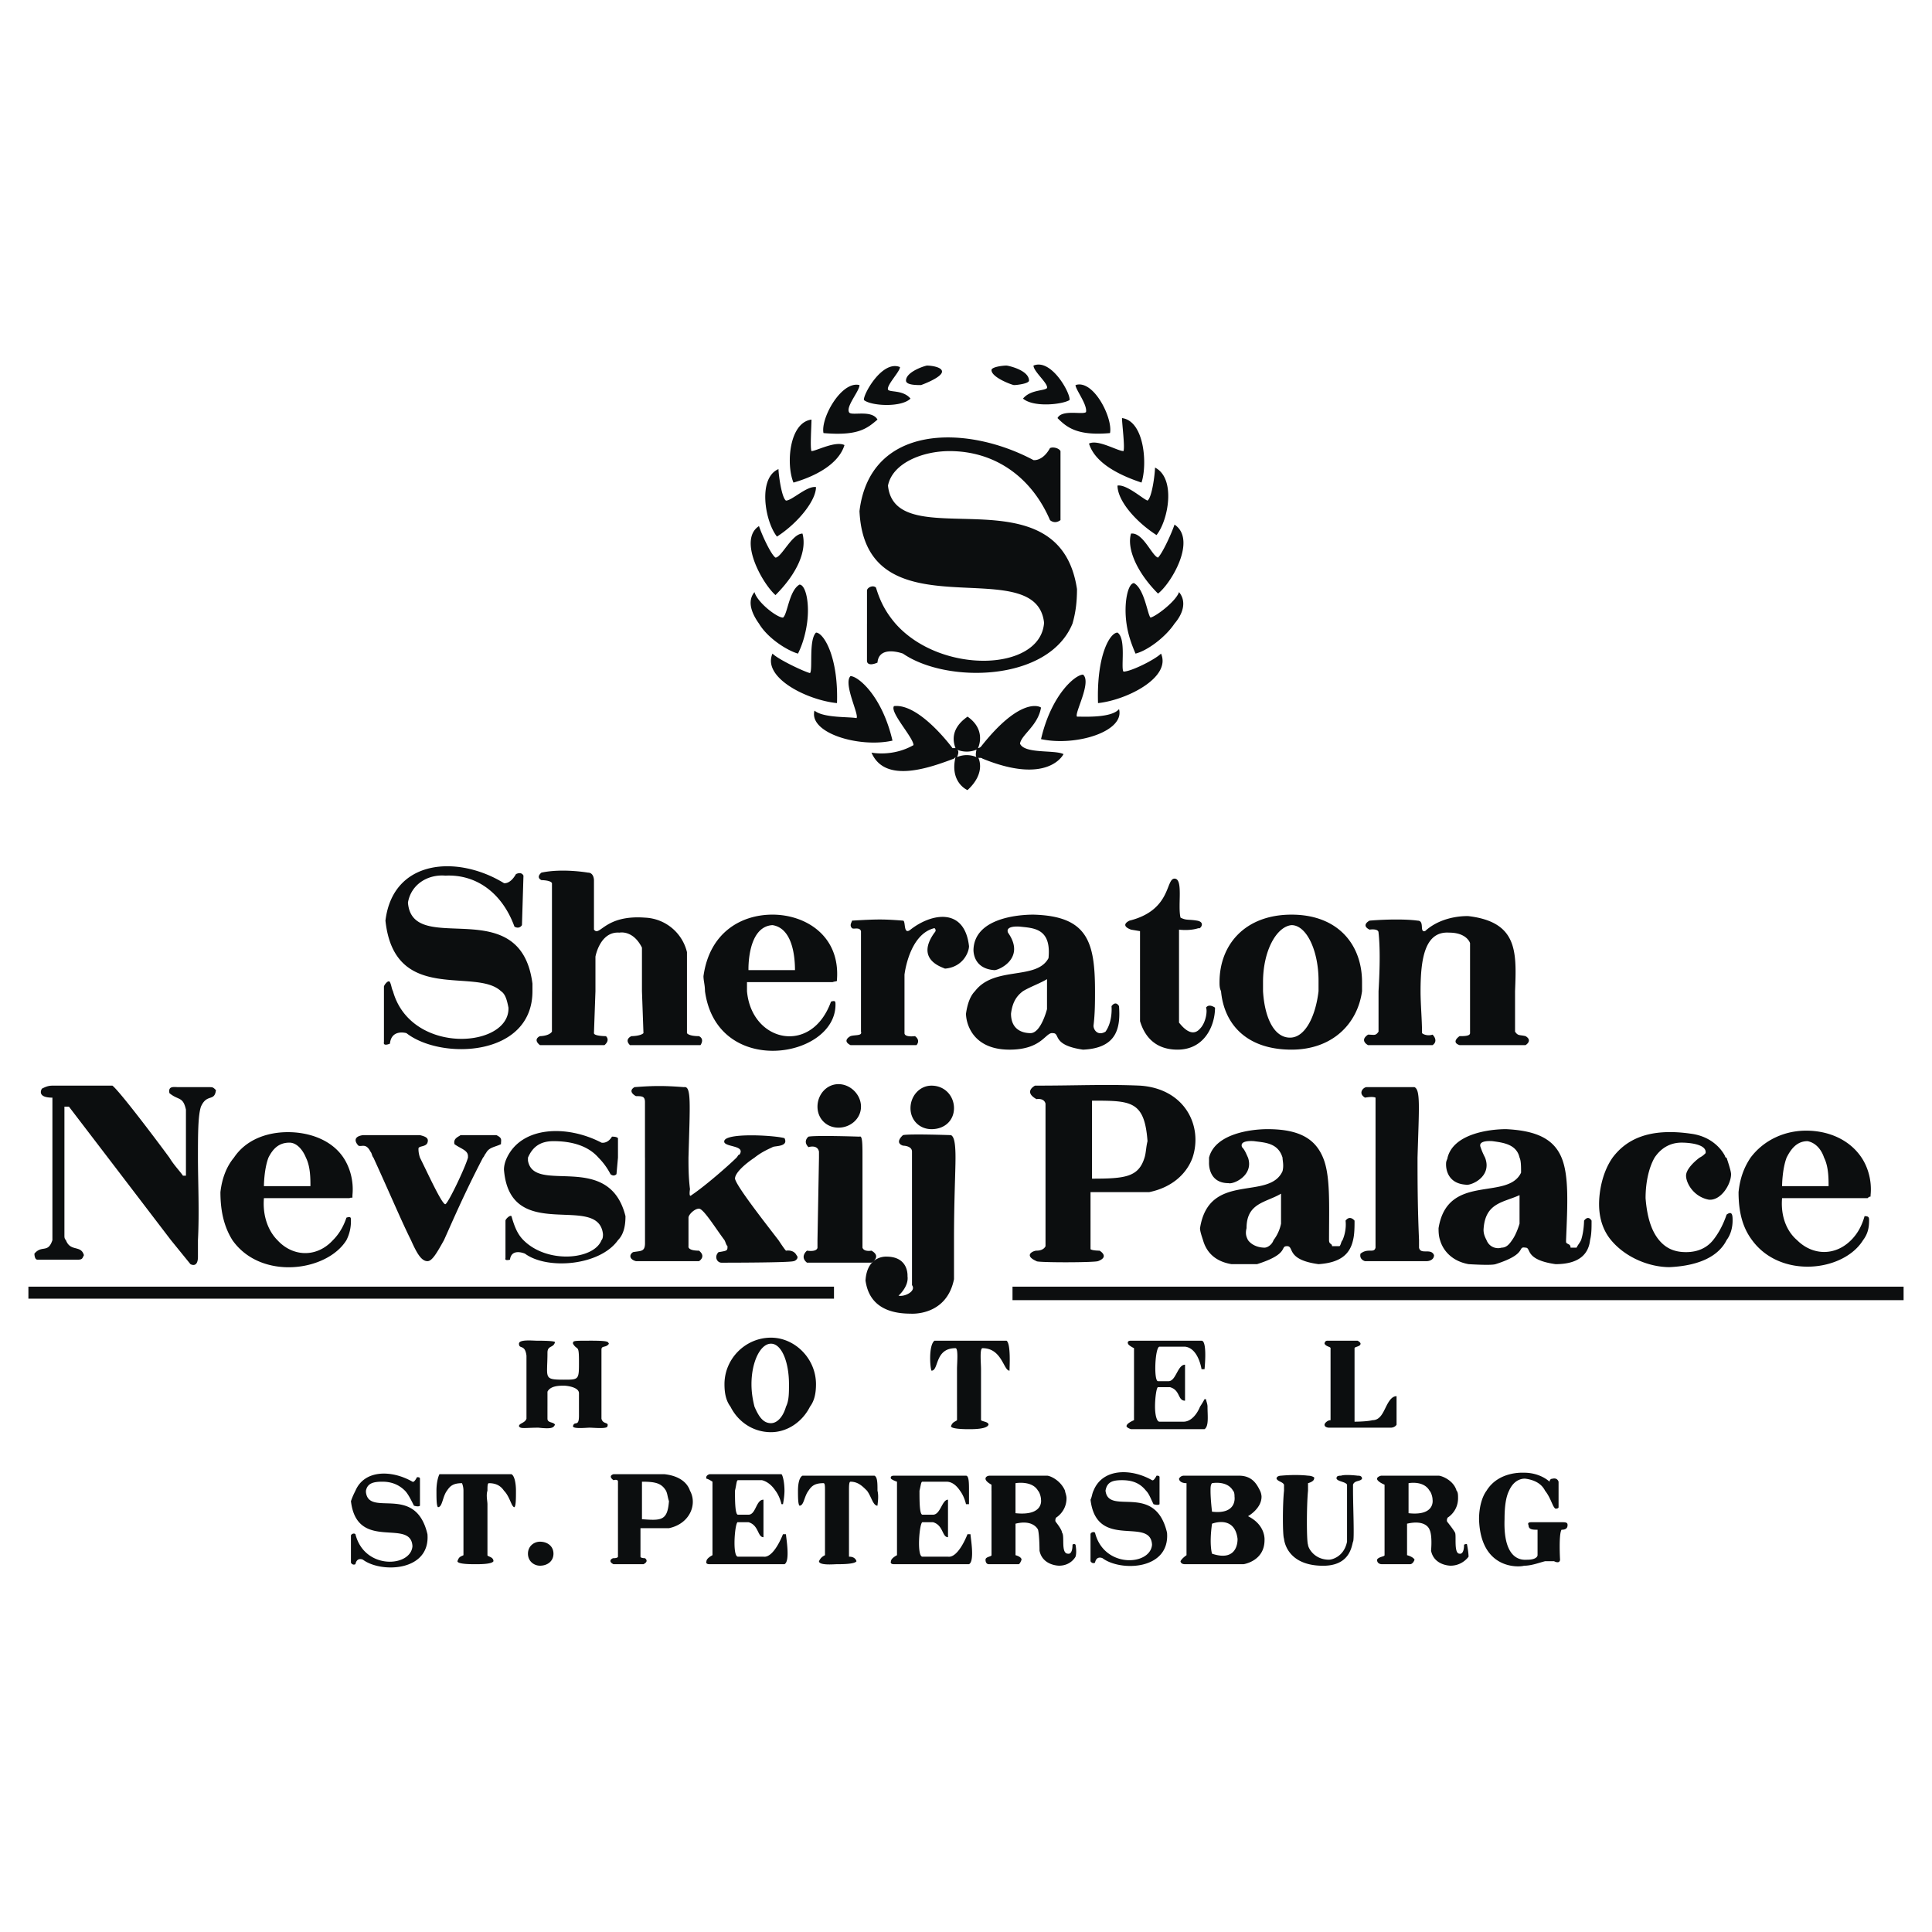 <svg xmlns="http://www.w3.org/2000/svg" width="2500" height="2500" viewBox="0 0 192.756 192.756"><g fill-rule="evenodd" clip-rule="evenodd"><path fill="#fff" d="M0 0h192.756v192.756H0V0z"/><path d="M80.513 62.217c-.15 1.048-.449 2.095-.898 2.994-1.047-.299-2.993-1.497-3.891-2.994-.749-1.047-1.197-2.245-.449-3.143.299 1.048 2.245 2.544 2.844 2.544.449-.299.599-2.694 1.646-3.292.598 0 1.047 1.796.748 3.891zm5.987 0v-3.292c0-.299.599-.599.898-.299.449 1.497 1.048 2.544 1.945 3.592 4.49 5.089 14.368 4.79 14.817 0v-.149c-.896-7.184-17.81 1.497-18.409-11.076 1.048-8.681 10.626-8.681 17.362-5.089 0 0 .898.15 1.646-1.197.299-.149.898 0 1.047.299v6.885c-.598.449-1.047 0-1.047 0-1.797-4.191-5.389-6.885-10.028-6.885-2.694 0-5.688 1.198-6.137 3.442.748 7.184 17.063-1.646 18.858 10.327 0 1.347-.148 2.395-.449 3.442-2.395 5.837-12.572 5.987-16.912 2.994 0 0-2.395-.898-2.544.898-1.048.449-1.048-.15-1.048-.15v-3.742h.001zm30.682 0c.898-1.047 1.197-2.245.449-3.143-.299.898-2.244 2.395-2.844 2.544-.299-.299-.598-2.844-1.646-3.442-.598 0-1.047 1.946-.748 4.041.15 1.048.449 1.946.898 2.994 1.197-.3 2.992-1.647 3.891-2.994zm0-9.878c-.299.898-1.197 2.844-1.646 3.292-.598-.149-1.496-2.544-2.693-2.395-.449 1.497.598 3.892 2.693 5.987 1.347-1.047 3.892-5.388 1.646-6.884zm-1.946-5.688c0 .599-.299 2.994-.748 3.292-.449-.149-2.096-1.646-2.994-1.497 0 1.497 1.797 3.592 3.893 4.939 1.197-1.495 1.945-5.686-.151-6.734zm-3.293-4.939c0 .599.299 2.844.15 3.292-.6 0-2.545-1.197-3.443-.749.6 1.946 2.994 3.144 5.238 3.892.6-1.795.301-6.135-1.945-6.435zm-4.638-3.293c0 .449 1.197 1.946 1.047 2.694-.299.299-2.395-.3-2.844.599.898.898 1.945 1.796 5.238 1.497.299-1.497-1.646-5.388-3.441-4.79zm-6.885-1.945c-.449 0-1.498.15-1.498.449 0 .749 2.096 1.497 2.246 1.497.299 0 1.496-.149 1.496-.449 0-1.048-2.096-1.497-2.244-1.497zm2.693 0c0 .599 1.496 1.796 1.348 2.245-.301.299-1.646.15-2.395 1.048 1.047.898 3.891.599 4.639.15.15-.6-1.795-4.191-3.592-3.443zM75.724 52.488c.299.898 1.197 2.844 1.646 3.143.599 0 1.646-2.395 2.694-2.395.449 1.646-.449 3.892-2.694 6.137-1.347-1.197-3.742-5.538-1.646-6.885zm1.945-5.687c0 .449.299 2.844.748 3.143.599 0 2.096-1.497 2.994-1.347 0 1.347-1.796 3.592-3.892 4.939-1.197-1.496-1.945-5.837.15-6.735zm3.293-4.939c0 .599-.15 2.844 0 3.143.449 0 2.395-1.047 3.292-.599-.599 1.946-2.994 3.143-5.089 3.742-.748-1.796-.448-5.987 1.797-6.286zm4.789-3.443c0 .599-1.347 2.096-1.048 2.694.15.449 2.245-.3 2.844.748-1.048.898-1.945 1.646-5.388 1.347-.299-1.496 1.797-5.238 3.592-4.789zm6.736-1.945c.449 0 1.497.15 1.497.599 0 .599-2.095 1.347-2.095 1.347-.449 0-1.497 0-1.497-.449-.001-.898 1.945-1.497 2.095-1.497zm-2.695.15c0 .449-1.347 1.796-1.197 2.245.149.299 1.497 0 2.245.898-.898.898-3.892.749-4.64.15-.149-.45 1.797-4.042 3.592-3.293zm21.853 34.124c-.748.898-3.443.749-4.191.749-.299-.3 1.498-3.442.6-4.191-.748 0-3.143 1.946-4.191 6.436 3.442.748 8.379-.749 7.782-2.994zm4.191-5.538c-.6.599-2.994 1.796-3.742 1.796-.299-.299.299-3.293-.6-3.892-.748 0-2.096 2.245-1.945 7.035 2.844-.299 7.334-2.544 6.287-4.939zm-28.887 9.878c1.347 3.143 5.837 1.497 8.232.599l.15-.149c-.599 2.544 1.197 3.292 1.197 3.292 1.945-1.796 1.048-3.292 1.048-3.292 0 .149.299 0 .449.149 6.584 2.694 8.082-.449 8.082-.449-.898-.449-3.893 0-4.342-1.048.15-.898 1.797-1.796 2.096-3.592-.15-.149-2.096-1.047-5.986 3.892-.15.149-.299.149-.299.149s.896-1.796-1.048-3.143c-.15.149-1.946 1.197-1.197 3.143h-.3s-3.292-4.49-5.837-4.19c-.449.599 1.946 3.143 1.946 3.892-2.096 1.197-4.191.747-4.191.747zm8.531-.299c.299.15 0 .749 0 .749a2.468 2.468 0 0 1 1.946 0c-.15-.15 0-.749 0-.749-1.048.449-1.946 0-1.946 0zm-14.219-3.891c.898.748 3.442.599 4.191.748.299-.299-1.347-3.442-.599-4.19.749 0 3.143 1.945 4.191 6.436-3.293.747-8.381-.749-7.783-2.994zm-4.19-5.688c.599.599 3.143 1.796 3.742 1.945.299-.299-.15-3.292.599-4.041.749 0 2.245 2.395 2.095 7.035-2.994-.299-7.484-2.544-6.436-4.939zM39.205 98.887c1.796 6.436 11.674 5.688 11.524 1.646-.15-.75-.299-1.348-.749-1.646-2.544-2.396-10.626 1.346-11.524-7.035.749-6.136 7.184-6.585 11.824-3.742 0 0 .599.149 1.197-.898.3-.149.599-.149.749.15l-.15 4.939c-.299.449-.748.15-.748.15-1.197-3.292-3.742-5.239-6.885-5.089-1.796-.15-3.442.898-3.742 2.694.449 5.538 11.225-1.197 12.422 8.082v.75c0 6.584-9.13 6.885-12.572 4.189 0 0-1.497-.449-1.646 1.049-.748.299-.599-.15-.599-.15v-5.537c0-.15.449-.748.599-.449.15.297.15.596.3.897zm15.864 0V88.11c-.15-.299-1.048-.299-1.048-.299-.599-.299 0-.749 0-.749 2.095-.449 4.64 0 4.64 0 .599 0 .599.749.599.749v4.939c.599.748 1.047-1.497 5.089-1.197a4.502 4.502 0 0 1 4.19 3.442v8.081s.149.301 1.197.301c.599.299.15.896.15.896h-7.035c-.599-.598.149-.896.149-.896s.898 0 1.198-.301l-.15-4.189v-4.341c-.898-1.796-2.245-1.497-2.245-1.497-1.945-.15-2.395 2.395-2.395 2.395v3.443l-.149 4.189c0 .301 1.197.301 1.197.301.449.447-.15.896-.15.896H53.87c-.749-.598 0-.896 0-.896s.898 0 1.197-.449v-4.041h.002zm15.266 0c0-.6-.149-1.049-.149-1.498.599-4.34 3.742-6.136 6.885-6.136 3.292 0 6.735 2.095 6.436 6.437 0 .299 0 .148-.449.299h-8.531v.898c.449 5.088 6.436 6.436 8.381 1.047.449-.15.449 0 .449.299 0 5.388-11.824 7.333-13.022-1.346zm15.566 0v-5.988c-.149-.449-.748-.149-.897-.299-.3-.3 0-.599 0-.749 2.544-.15 3.143-.15 5.088 0 .299 0 0 1.497.749.898 2.095-1.646 5.388-2.245 5.837 1.646 0 .599-.599 2.095-2.395 2.245-.299-.149-2.993-.898-1.048-3.592.15-.15.15-.299 0-.449-2.544.599-2.993 4.64-2.993 4.64v5.835c0 .449 1.048.301 1.048.301.599.447.149.896.149.896h-6.585c-.898-.449 0-.896 0-.896.449-.15 1.197 0 1.047-.449v-4.039zm11.374 0c1.947-2.545 6.137-1.049 7.334-3.293.301-2.993-1.496-2.993-2.844-3.143 0 0-1.496-.15-1.197.599 1.797 2.544-.898 3.742-1.346 3.742-2.246-.15-2.096-2.096-2.096-2.096.148-2.994 4.189-3.442 5.986-3.442 5.389.149 6.137 2.694 6.137 7.634 0 1.047 0 2.244-.15 3.441 0 .449.449 1.049 1.197.6.748-1.049.6-2.545.6-2.545.449-.6.748 0 .748 0 .15 2.096-.15 4.191-3.592 4.34-3.143-.449-2.246-1.646-2.994-1.646-.748-.148-1.047 1.646-4.34 1.646-3.742 0-4.341-2.693-4.341-3.592.151-1.048.45-1.796.898-2.245zm7.186 0V97.69c-.75.447-1.646.748-2.395 1.197-.6.449-1.049 1.047-1.197 2.244 0 1.646 1.197 1.945 1.945 1.945 1.047 0 1.646-2.395 1.646-2.395v-1.794h.001zm9.279 0v-5.988l-.898-.149c-1.197-.449-.15-.898-.15-.898 4.191-1.048 3.592-4.191 4.49-4.191s.301 2.694.6 3.892c.598.299.748.149 1.646.299.896.149.299.898.148.749-.896.299-1.945.149-1.945.149v9.28c.15.148 1.197 1.646 2.096.598.598-.598.748-1.795.598-2.094.301-.449.898 0 .898 0 0 1.795-1.047 4.189-3.74 4.189-2.246 0-3.293-1.346-3.742-2.844v-2.992h-.001zm8.082 0c-.15-.301-.15-.6-.15-.898 0-3.742 2.545-6.735 7.184-6.735 4.641 0 7.035 2.993 7.035 6.735v.898c-.449 3.291-2.994 5.836-7.035 5.836-4.489 0-6.735-2.545-7.034-5.836zm9.729 0v-1.049c0-2.993-1.197-5.538-2.695-5.538-1.496.15-2.844 2.544-2.844 5.688v.898c.15 2.543 1.049 4.639 2.695 4.639 1.496 0 2.545-2.095 2.844-4.638zm5.986 0c.15-2.545.15-4.491 0-5.838 0-.449-.898-.299-.898-.299-.898-.449 0-.898 0-.898 1.797-.15 3.742-.15 4.789 0 .75 0 .15 1.197.75 1.047 1.795-1.646 4.34-1.497 4.34-1.497 4.939.599 4.789 3.592 4.639 7.484v4.041c.301.449.449.299 1.049.449.748.447 0 .896 0 .896h-6.586c-.898-.299 0-.896 0-.896.449 0 1.047 0 1.047-.301v-4.189-4.791s-.299-1.047-2.094-1.047c-2.395-.15-2.844 2.544-2.844 5.838 0 1.346.148 2.844.148 4.189.15.15.6.301 1.049.15.299.299.449.748 0 1.047h-6.436s-.898-.449 0-1.047c.598 0 .748.15 1.047-.299v-4.039zM77.071 92.3c1.945.3 2.245 2.994 2.245 4.491h-4.64s-.15-4.341 2.395-4.491zM6.577 123.73c.449 1.197 1.497.449 1.796 1.498-.15.299-.15.449-.599.449H3.733c-.3 0-.3-.6-.3-.6.749-.898 1.347 0 1.796-1.348V109.512c-1.646 0-1.048-.896-1.048-.896.299-.15.599-.301 1.048-.301h5.987c.599.449 3.592 4.342 5.688 7.186.449.748 1.047 1.346 1.347 1.795h.3V110.709c-.3-1.346-.749-.896-1.646-1.645-.15-.75.449-.6.898-.6h2.993c.449 0 .449 0 .749.299-.15 1.197-.898.301-1.497 1.646-.299.898-.299 2.844-.299 5.09 0 2.395.149 5.387 0 8.23v1.646c0 1.197-.749.748-.749.748l-1.946-2.395-6.286-8.23-3.892-5.09h-.449V123.279c0 .153 0 .303.15.451zm16.762-8.23c1.197-1.797 3.293-2.545 5.388-2.545s4.34.748 5.538 2.545c.599.896 1.048 2.244.898 3.74 0 .449 0 .15-.3.301h-8.531c-.149 1.795.449 3.293 1.347 4.189 1.497 1.646 3.892 1.797 5.538 0 .599-.598 1.048-1.346 1.347-2.244.449-.15.449 0 .449.299a4.14 4.14 0 0 1-.449 1.945c-1.946 3.145-8.531 4.041-11.375 0-.749-1.197-1.197-2.693-1.197-4.789.15-1.347.599-2.545 1.347-3.441zm7.184 0c-.299-.75-.898-1.498-1.646-1.498-1.048 0-1.646.6-2.096 1.498-.449 1.197-.449 2.844-.449 2.844h4.64c.001-.75.001-1.948-.449-2.844zm6.736 0c-.15-.15-.15-.449-.299-.6-.449-.898-.898-.449-1.197-.598-.3-.301-.599-.898.449-1.049H41.9c.599.15.898.299.749.748-.15.449-.898.301-.898.6 0 .148 0 .449.15.898.749 1.496 2.245 4.789 2.544 4.639.299-.148 1.945-3.592 2.245-4.639v-.15c0-.6-.749-.748-1.347-1.197-.15-.6.449-.748.599-.898h3.592c.599.299.449.449.449.898-.599.299-1.197.299-1.497.898-.149.148-.149.299-.299.449-1.946 3.74-3.143 6.584-3.892 8.23-.748 1.348-1.197 2.096-1.646 2.096-.599 0-1.048-.748-1.646-2.096-.901-1.793-2.098-4.637-3.744-8.229zm13.32 0c1.497-3.145 5.987-3.293 9.429-1.498 0 0 .599.15 1.048-.598.149 0 .449 0 .599.148v1.947l-.149 1.646c-.3.299-.599 0-.599 0a6.635 6.635 0 0 0-1.197-1.646c-1.047-1.197-2.694-1.646-4.49-1.646-1.347 0-2.096.598-2.545 1.646v.299c.599 3.441 8.083-1.049 9.729 5.537 0 .898-.149 1.797-.748 2.395-1.796 2.545-7.035 2.994-9.279 1.348 0 0-1.347-.6-1.497.6-.599.148-.449-.15-.449-.15v-3.742c0-.15.449-.598.599-.449.299 1.049.599 1.797 1.197 2.395 2.395 2.395 7.035 1.947 7.783 0 .149-.148.149-.449.149-.598-.449-4.191-9.279 1.047-9.878-6.436-.001-.45.149-.899.298-1.198zm13.77 0v-5.539c0-.598-.3-.598-.898-.598 0 0-.898-.449-.149-.898 1.945-.15 2.993-.15 4.939 0 .749-.15.599 1.646.449 7.035 0 .896 0 1.945.15 3.143 0 0-.15.898.15.598 1.347-.896 3.741-2.992 4.49-3.74.15-.15.15-.301.299-.301.599-.896-1.197-.748-1.497-1.197-.449-1.047 4.939-.748 5.987-.449.449.898-1.048.75-1.197.898-.299.15-1.048.449-1.796 1.049-.898.598-1.946 1.496-1.946 2.094.149.75 2.843 4.191 4.34 6.137.299.449.599.898.748 1.049 0 0 .749-.15 1.048.449.299.299-.149.598-.299.598-.449.15-6.735.15-7.184.15s-.748-.6-.299-1.049c.898-.148.898-.148.898-.598-.149-.15-.149-.299-.299-.6-.898-1.197-2.095-3.143-2.544-3.143s-1.048.6-1.048.898V124.33s-.149.449 1.048.449c.749.598 0 1.047 0 1.047h-6.286c-.599-.148-.748-.598-.299-.898.749-.148 1.198 0 1.198-.896V115.5h-.003zm17.361 0v-.6c-.149-.748-1.048-.449-1.048-.449-.599-.598 0-1.047 0-1.047.749-.15 5.089 0 5.089 0 .299-.15.299.748.299 2.096v8.978c.15.449.898.301.898.301 1.048.598 0 1.197 0 1.197h-6.436c-.749-.6 0-1.197 0-1.197 1.048.148 1.048-.301 1.048-.301v-.748l.15-8.23zm9.28 0v-.6c0-.598-.898-.598-.898-.598-.898-.301 0-1.049 0-1.049.599-.148 4.79 0 4.79 0 .299.15.449.748.449 2.246 0 1.496-.15 4.189-.15 8.23v3.893c-.749 3.74-4.34 3.441-4.34 3.441-3.892 0-4.341-2.395-4.49-3.293.149-2.543 2.096-2.395 2.096-2.395 2.245 0 2.095 1.945 2.095 1.945.149 1.049-.898 1.947-.898 1.947.599.148 1.796-.449 1.347-1.049v-4.49l-.001-8.228zm13.321 0v-5.389c-.15-.6-.898-.449-.898-.449-1.346-.748-.148-1.348-.148-1.348 4.34 0 7.033-.148 10.477 0 4.49.301 6.285 4.041 5.238 7.186-.6 1.646-2.096 2.992-4.34 3.441h-5.838V124.628c.15.15.898.15.898.15s1.047.598-.15 1.047c-.449.15-6.137.15-6.137 0-1.346-.598-.299-1.047 0-1.047.748 0 .898-.449.898-.449V115.5zm9.878 0c.148-.449.148-1.049.299-1.646-.299-4.041-1.646-4.041-5.537-4.041v7.782c3.291-.001 4.639-.15 5.238-2.095zm6.436 0c.598-2.395 4.189-2.844 5.836-2.844 3.293 0 4.791 1.047 5.539 2.844.748 1.795.598 4.639.598 8.23 0 .449.299.301.299.6h.75c.148-.15.148-.449.299-.6.449-1.047.299-1.945.299-1.945.449-.598.898 0 .898 0 0 .6 0 1.348-.15 1.945-.299 1.348-1.197 2.246-3.441 2.395-3.293-.447-2.395-1.795-3.143-1.795-.75 0 .299.748-2.994 1.795h-2.545c-1.795-.299-2.545-1.346-2.844-2.395-.148-.449-.299-.896-.299-1.197.898-5.688 6.885-2.693 8.232-5.688.148-.598 0-1.047 0-1.346-.449-1.498-1.797-1.498-2.844-1.646 0 0-1.498-.15-1.197.598.299.299.449.748.598 1.049.6 1.795-1.496 2.693-1.945 2.543-2.096 0-1.945-2.094-1.945-2.094l-.001-.449zm6.436 8.23a4.009 4.009 0 0 0 .748-1.646v-2.992c-1.496.898-3.441.898-3.441 3.441-.15.6 0 .898.148 1.197.449.6 1.197.748 1.646.748.299.001.748-.298.899-.748zm10.177-8.23v-5.988c-.299-.148-1.049 0-1.049 0-.748-.447-.148-1.047.15-1.047h4.789c.6.299.449 1.945.299 7.035 0 2.094 0 4.789.15 8.23v.748c.15.75 1.197 0 1.496.75 0 .449-.449.598-.748.598h-6.137s-.598-.148-.449-.748c.75-.6 1.348 0 1.498-.6V115.5h.001zm7.184 0c.6-2.395 4.191-2.844 5.838-2.844 3.143.148 4.789 1.047 5.537 2.844.748 1.795.598 4.639.449 8.23v.15c0 .299.449.15.449.598h.598c.15-.299.301-.447.449-.748.299-.896.299-1.945.299-1.945.449-.598.75 0 .75 0 0 .748 0 1.348-.15 1.945-.15 1.348-1.047 2.395-3.443 2.395-3.143-.447-2.395-1.646-2.992-1.646-.898-.148.299.6-2.994 1.646-.449.15-2.693 0-2.693 0-1.646-.299-2.545-1.346-2.844-2.395-.15-.449-.15-.896-.15-1.197.898-5.537 6.885-2.693 8.232-5.537 0-.6 0-1.197-.15-1.496-.299-1.348-1.646-1.498-2.693-1.646 0 0-1.496-.15-1.197.598.15.449.299.748.449 1.049.748 1.945-1.498 2.844-1.945 2.693-2.096-.15-1.947-2.096-1.947-2.096-.003-.299.148-.45.148-.598zm6.435 8.23c.449-.598.748-1.646.748-1.646v-2.844c-1.646.75-3.441.75-3.592 3.443 0 .449.15.748.299 1.047.301.748 1.049.898 1.498.748.45.001.749-.298 1.047-.748zm10.028-8.23c1.348-1.797 3.594-2.994 7.783-2.395 2.395.299 3.293 1.945 3.443 2.244 0 0 0 .15.148.15.15.449.449 1.346.449 1.646 0 1.047-1.047 2.693-2.244 2.543-1.498-.299-2.246-1.646-2.246-2.395 0-.598.748-1.346 1.348-1.795.299-.15.449-.301.6-.449.148-.898-1.646-1.049-2.396-1.049-1.197 0-2.094.6-2.693 1.498-.598 1.047-.898 2.543-.898 4.041.15 1.945.6 3.293 1.348 4.189.748.898 1.646 1.197 2.693 1.197 1.197 0 2.096-.449 2.695-1.197.598-.748 1.047-1.646 1.346-2.543.6-.449.6.148.6.598 0 .6-.15 1.348-.6 1.945-.748 1.498-2.543 2.545-5.688 2.695-1.945 0-4.34-.898-5.836-2.695-.748-.896-1.197-2.096-1.197-3.592-.001-1.195.298-3.14 1.345-4.636zm13.769 0c1.348-1.797 3.443-2.695 5.539-2.695 2.244 0 4.34.898 5.537 2.695.6.896 1.049 2.244.898 3.74 0 .301 0 0-.299.301h-8.531c-.15 1.795.449 3.293 1.496 4.189 1.496 1.498 3.742 1.646 5.389 0 .598-.598 1.047-1.346 1.346-2.395.449 0 .449.15.449.449 0 .748-.148 1.348-.598 1.945-1.945 3.145-8.232 3.893-11.076 0-.898-1.197-1.348-2.693-1.348-4.789.151-1.495.601-2.544 1.198-3.44zm7.334 0c-.299-.898-.896-1.498-1.646-1.646-1.047 0-1.646.748-2.094 1.646-.449 1.197-.449 2.844-.449 2.844h4.639c0-.75 0-1.948-.45-2.844zm-91.148-4.939c0-1.197.898-2.246 2.095-2.246 1.347 0 2.245 1.049 2.245 2.246s-.898 2.096-2.245 2.096c-1.197-.001-2.095-.899-2.095-2.096zm-9.279-.151c0-1.197.897-2.244 2.095-2.244 1.197 0 2.245 1.047 2.245 2.244s-1.047 2.096-2.245 2.096c-1.198 0-2.095-.899-2.095-2.096zm19.457 17.961h88.904v1.348h-88.904v-1.348zm-98.184 0h80.373v1.197H2.834v-1.197zM54.62 140.344v1.197c0 .449.599.301.749.6-.149.299-.299.449-1.646.299-1.347 0-1.796.15-1.945-.148 0-.301.599-.301.748-.75v-6.285c-.149-1.197-.748-.6-.748-1.197 0-.449 1.347-.299 1.796-.299.299 0 1.796 0 1.796.148-.149.6-.749.299-.749 1.049 0 2.543-.449 2.693 1.646 2.693 1.497 0 1.497 0 1.497-1.797 0-1.795-.149-1.047-.599-1.795 0-.299 0-.299 1.796-.299 1.946 0 1.646.148 1.796.299-.299.449-.749.148-.749.598v6.885c.149.6.749.301.599.75 0 .299-1.347.148-1.796.148-.299 0-1.646.15-1.646-.148.15-.6.599.148.599-1.049v-2.244c0-.6-1.197-.75-1.497-.75-.449 0-1.347 0-1.646.6v1.495h-.001zm18.26 0c-.449-.598-.599-1.346-.599-2.244 0-2.545 2.095-4.641 4.64-4.641 2.395 0 4.49 2.096 4.49 4.641 0 .898-.15 1.646-.599 2.244-.749 1.498-2.245 2.545-3.892 2.545-1.795 0-3.292-1.047-4.04-2.545zm5.537 0c.3-.598.3-1.346.3-2.244 0-2.246-.749-4.041-1.796-4.041-1.047 0-1.946 1.795-1.946 4.041 0 .898.15 1.646.3 2.244.449 1.049.897 1.646 1.646 1.646.599 0 1.198-.597 1.496-1.646zm17.063 0v-3.74c0-.6.149-2.096-.149-2.096-2.096 0-1.646 2.244-2.395 2.244-.15-.299-.299-2.545.299-2.992h7.185c.449.299.299 2.693.299 2.992-.6 0-.748-2.244-2.693-2.244-.301 0-.15 1.496-.15 2.096v5.088c.15.15.748.15.748.449-.15.449-1.496.449-1.946.449-.299 0-1.796 0-1.796-.299.149-.449.449-.449.599-.6v-1.347h-.001zm17.661 0v-5.836c-.598-.301-.598-.449-.598-.449s-.15-.299.299-.299h7.035c.598 0 .299 2.844.299 2.844h-.299s-.301-2.096-1.646-2.246h-2.545c-.449 0-.6 3.443-.15 3.443h1.049c.748 0 .898-1.646 1.646-1.646v3.592c-.748 0-.449-1.049-1.498-1.348h-1.197c-.148 0-.299 1.049-.299 1.945 0 .748.15 1.498.449 1.498h2.395c.748 0 1.348-.75 1.646-1.498.299-.449.449-.748.449-.748h.148c0 .15.15.449.15.748 0 .898.15 1.947-.299 2.246h-7.334c-.449-.15-.449-.299-.449-.299 0-.301.748-.6.748-.6v-1.347h.001zm22.002 0v-5.836c0-.15.598-.15.598-.449 0-.15-.299-.299-.299-.299h-2.992c-.301 0-.301.299-.301.299.15.299.6.299.6.449v7.184c-.299 0-.6.299-.6.449 0 .299.449.299.449.299h6.137c.449 0 .6-.299.6-.299v-2.844c-.449 0-.75.449-1.049 1.047-.299.6-.598 1.348-1.346 1.348-.6.15-1.797.15-1.797.15v-1.498zm-98.633 8.383v.148c.299 2.545 4.939-.898 6.137 4.191.299 3.742-4.64 3.891-6.436 2.545 0 0-.599-.301-.749.449-.299.148-.449-.15-.449-.15v-2.693c0-.15.299-.301.449-.15.898 3.592 5.538 3.293 5.688 1.197-.149-2.844-5.538.6-6.136-4.49.15-.449.299-.748.449-1.047.898-2.096 3.592-2.096 5.688-.898 0 0 .15.148.449-.449.149 0 .299 0 .299.15v2.693c-.15.15-.599 0-.599 0-.299-.6-.599-1.197-.898-1.496-.599-.6-1.347-.898-2.245-.898s-1.497.148-1.647.898zm7.035 0c0-.75.149-1.348.299-1.646h7.184c.299.148.449.896.449 1.646 0 .748 0 1.496-.149 1.646-.299 0-.449-1.049-1.048-1.646-.299-.449-.748-.75-1.497-.75-.15 0-.15.301-.15.75-.149.449 0 1.047 0 1.346v5.09c0 .148.599.148.599.598-.149.301-1.347.301-1.796.301-.449 0-1.796 0-1.796-.301.149-.449.299-.449.599-.598v-5.09-1.346c0-.45-.149-.75-.149-.75-.898 0-1.197.301-1.497.75-.449.598-.449 1.646-.898 1.646-.15-.15-.15-.898-.15-1.646zm18.11 0v-.898c0-.299-.449-.15-.449-.15-.599-.449 0-.598 0-.598h5.089c1.347.148 2.245.748 2.544 1.646.749 1.346 0 3.293-2.095 3.74H63.9v2.844c0 .15.449.15.449.15s.449.299-.15.6h-2.994c-.599-.301-.149-.6 0-.6.449 0 .449-.15.449-.15v-6.584h.001zm4.789 0c-.449-.75-1.048-.898-2.395-.898v3.742c1.946.148 2.544.148 2.694-1.797-.149-.45-.149-.749-.299-1.047zm4.64 0v-.898c-.449-.299-.599-.299-.599-.299s-.15-.301.299-.449h7.184c.15.148.299.896.299 1.646 0 .598-.149 1.346-.149 1.346h-.15s-.15-.748-.599-1.346c-.299-.449-.749-.898-1.347-1.049h-2.395c-.15 0-.15.449-.299 1.049 0 .896 0 2.395.299 2.395h1.048c.748 0 .748-1.498 1.496-1.498v3.742c-.599 0-.449-1.197-1.496-1.496h-1.048c-.299-.15-.599 3.441 0 3.441h2.544c1.048.15 1.946-2.244 1.946-2.244h.299c0 .299.449 2.693-.149 2.994h-7.483c-.449 0-.299-.301-.299-.301 0-.299.599-.598.599-.598v-6.435zm8.531 0c0-.75.15-1.348.449-1.498h7.184c.299.15.299.748.299 1.498.15.598 0 1.346 0 1.496-.449 0-.599-.898-1.048-1.496-.449-.449-.897-.898-1.646-.898-.15 0-.15.449-.15.898V155.311c.15 0 .599 0 .749.449-.15.301-1.497.301-1.946.301-.299 0-1.796.148-1.796-.301.149-.299.299-.449.599-.598v-5.09-1.346c0-.45 0-.75-.149-.75-.898 0-1.197.301-1.497.75-.449.598-.449 1.496-.898 1.496-.15-.15-.15-.898-.15-1.495zm9.878 0v-.898c-.449-.15-.599-.299-.599-.299s-.15-.301.299-.301h7.184c.299 0 .299.748.299 1.498v1.346h-.299s-.149-.748-.599-1.346c-.299-.449-.749-.898-1.347-.898h-2.395c-.149 0-.149.299-.299.898 0 1.047 0 2.395.299 2.395h1.048c.748 0 .898-1.498 1.497-1.498v3.742c-.599 0-.449-1.197-1.497-1.496h-1.048c-.299 0-.599 3.441 0 3.441h2.544c1.047.15 1.946-2.244 1.946-2.244h.299c0 .299.449 2.693-.149 2.994h-7.483c-.449 0-.299-.301-.299-.301 0-.299.599-.598.599-.598v-6.435zm14.069 0c-.6-1.049-2.246-.75-2.246-.75v2.994c2.844.299 2.545-1.348 2.545-1.348 0-.299-.15-.748-.299-.896zm-4.64 0v-.6s-.598-.299-.598-.598c0-.15.148-.301.449-.301h5.688c.299 0 1.346.449 1.795 1.498 0 .148.15.449.15.748 0 1.346-1.049 1.945-1.049 1.945s-.148.299 0 .449c0 0 .6.748.6 1.047.299.301-.15 2.096.598 2.096 0 0 .449.15.449-.898 0 0 .15-.148.301 0 0 0 .148.75 0 1.197 0 0-.449.898-1.646.898 0 0-1.646 0-1.947-1.496 0 0 0-1.496-.148-2.096 0 0-.449-1.047-2.246-.598v3.143s.6.148.6.449c0 0-.15.449-.299.449h-2.994s-.299 0-.299-.449c0-.301.598-.301.598-.449v-6.434h-.002zm10.178 0c.898-2.246 3.742-2.246 5.838-1.049 0 0 .148.15.449-.449.148 0 .299 0 .299.15v2.694c-.15.15-.6 0-.6 0-.299-.598-.447-1.047-.748-1.346-.598-.75-1.346-1.049-2.395-1.049-.898 0-1.496.15-1.646 1.049.301 2.543 4.939-.898 6.137 4.189.299 3.742-4.639 3.893-6.436 2.545 0 0-.6-.299-.748.449-.299.15-.449-.15-.449-.15v-2.693c0-.15.299-.299.449-.15.898 3.592 5.537 3.293 5.688 1.197-.15-2.844-5.539.6-6.137-4.49.15-.3.15-.599.299-.897zm9.279 0v-.75c-.598 0-.748-.299-.748-.447.15-.301.449-.301.449-.301h5.537c1.348 0 1.797.898 2.096 1.498.15.299.15.598.15.598 0 1.197-1.348 1.945-1.348 1.945 1.797.898 1.646 2.395 1.646 2.395 0 2.096-2.096 2.396-2.096 2.396h-5.836c-.449 0-.449-.301-.449-.301.148-.299.598-.598.598-.598v-6.435h.001zm4.641 0c-.6-1.049-2.096-.75-2.096-.75-.15.15-.15.449-.15.75 0 .896.15 2.094.15 2.094 2.545.301 2.244-1.496 2.244-1.496 0-.149 0-.45-.148-.598zm5.087 0v-.6c-.148-.299-.598-.299-.748-.598 0-.301.449-.301.449-.301 1.646-.148 2.693 0 2.693 0 .301 0 .75.15.6.301 0 .299-.6.447-.6.447v.75c-.148 1.496-.148 5.088 0 5.387 0 .301.6 1.498 2.096 1.498.299 0 1.498-.301 1.797-1.797v-5.088-.6c-.15-.299-.898-.299-1.049-.598 0-.15 0-.301.449-.301.449-.148 1.646 0 1.646 0 .15 0 .449 0 .449.301-.15.299-.748.148-.898.598v.6c0 1.496.15 4.938 0 5.088-.148.449-.299 2.545-3.293 2.395-3.441-.148-3.592-2.693-3.592-2.693-.147-.299-.147-3.444.001-4.789zm14.518 0c-.598-1.049-2.094-.75-2.094-.75v2.994c2.693.299 2.395-1.348 2.395-1.348 0-.299-.151-.748-.301-.896zm-4.488 0v-.6s-.75-.299-.75-.598c0-.15.301-.301.449-.301h5.688c.301 0 1.498.449 1.797 1.498.148.148.148.449.148.748 0 1.346-1.047 1.945-1.047 1.945s-.15.299 0 .449c0 0 .6.748.748 1.047.15.301-.148 2.096.449 2.096 0 0 .449.15.449-.898 0 0 .299-.148.299 0 0 0 .15.75.15 1.197 0 0-.6.898-1.797.898 0 0-1.646 0-1.945-1.496 0 0 .15-1.496-.15-2.096 0 0-.299-1.047-2.244-.598v3.143s.6.148.748.449c0 0-.148.449-.449.449h-2.844s-.449 0-.449-.449c.15-.301.75-.301.75-.449v-6.434zm12.422 0c.598-1.348 1.646-1.197 1.646-1.197 1.047.148 1.646.598 1.945 1.197.6.748.748 1.646 1.047 1.795 0 0 .301 0 .301-.148v-1.646-.898c-.15-.449-.6-.299-.6-.299-.299 0-.299.299-.299.299s-.898-.898-2.545-.898c-.148 0-2.545-.15-3.742 1.797-.447.598-.748 1.646-.748 2.844.15 5.088 4.041 4.789 4.49 4.639.748 0 1.496-.299 2.096-.449h.898c.598.301.598-.148.598-.148s-.148-2.545.15-2.994c.15 0 .598 0 .598-.449 0-.148 0-.299-.447-.299h-3.145c-.148 0-.449 0-.299.299 0 .449.449.449.898.449v2.545s0 .449-1.049.449c-.299 0-2.395.299-2.244-4.041.001-1.351.152-2.25.451-2.847zm-97.885 6.285c0-.748.599-1.197 1.198-1.197.748 0 1.347.449 1.347 1.197s-.599 1.197-1.347 1.197c-.599 0-1.198-.449-1.198-1.197zm68.25-2.992c-.299 2.094 0 2.992 0 2.992 2.693.898 2.545-1.496 2.545-1.496-.301-2.395-2.545-1.496-2.545-1.496z" fill="#0c0e0f"/></g></svg>
